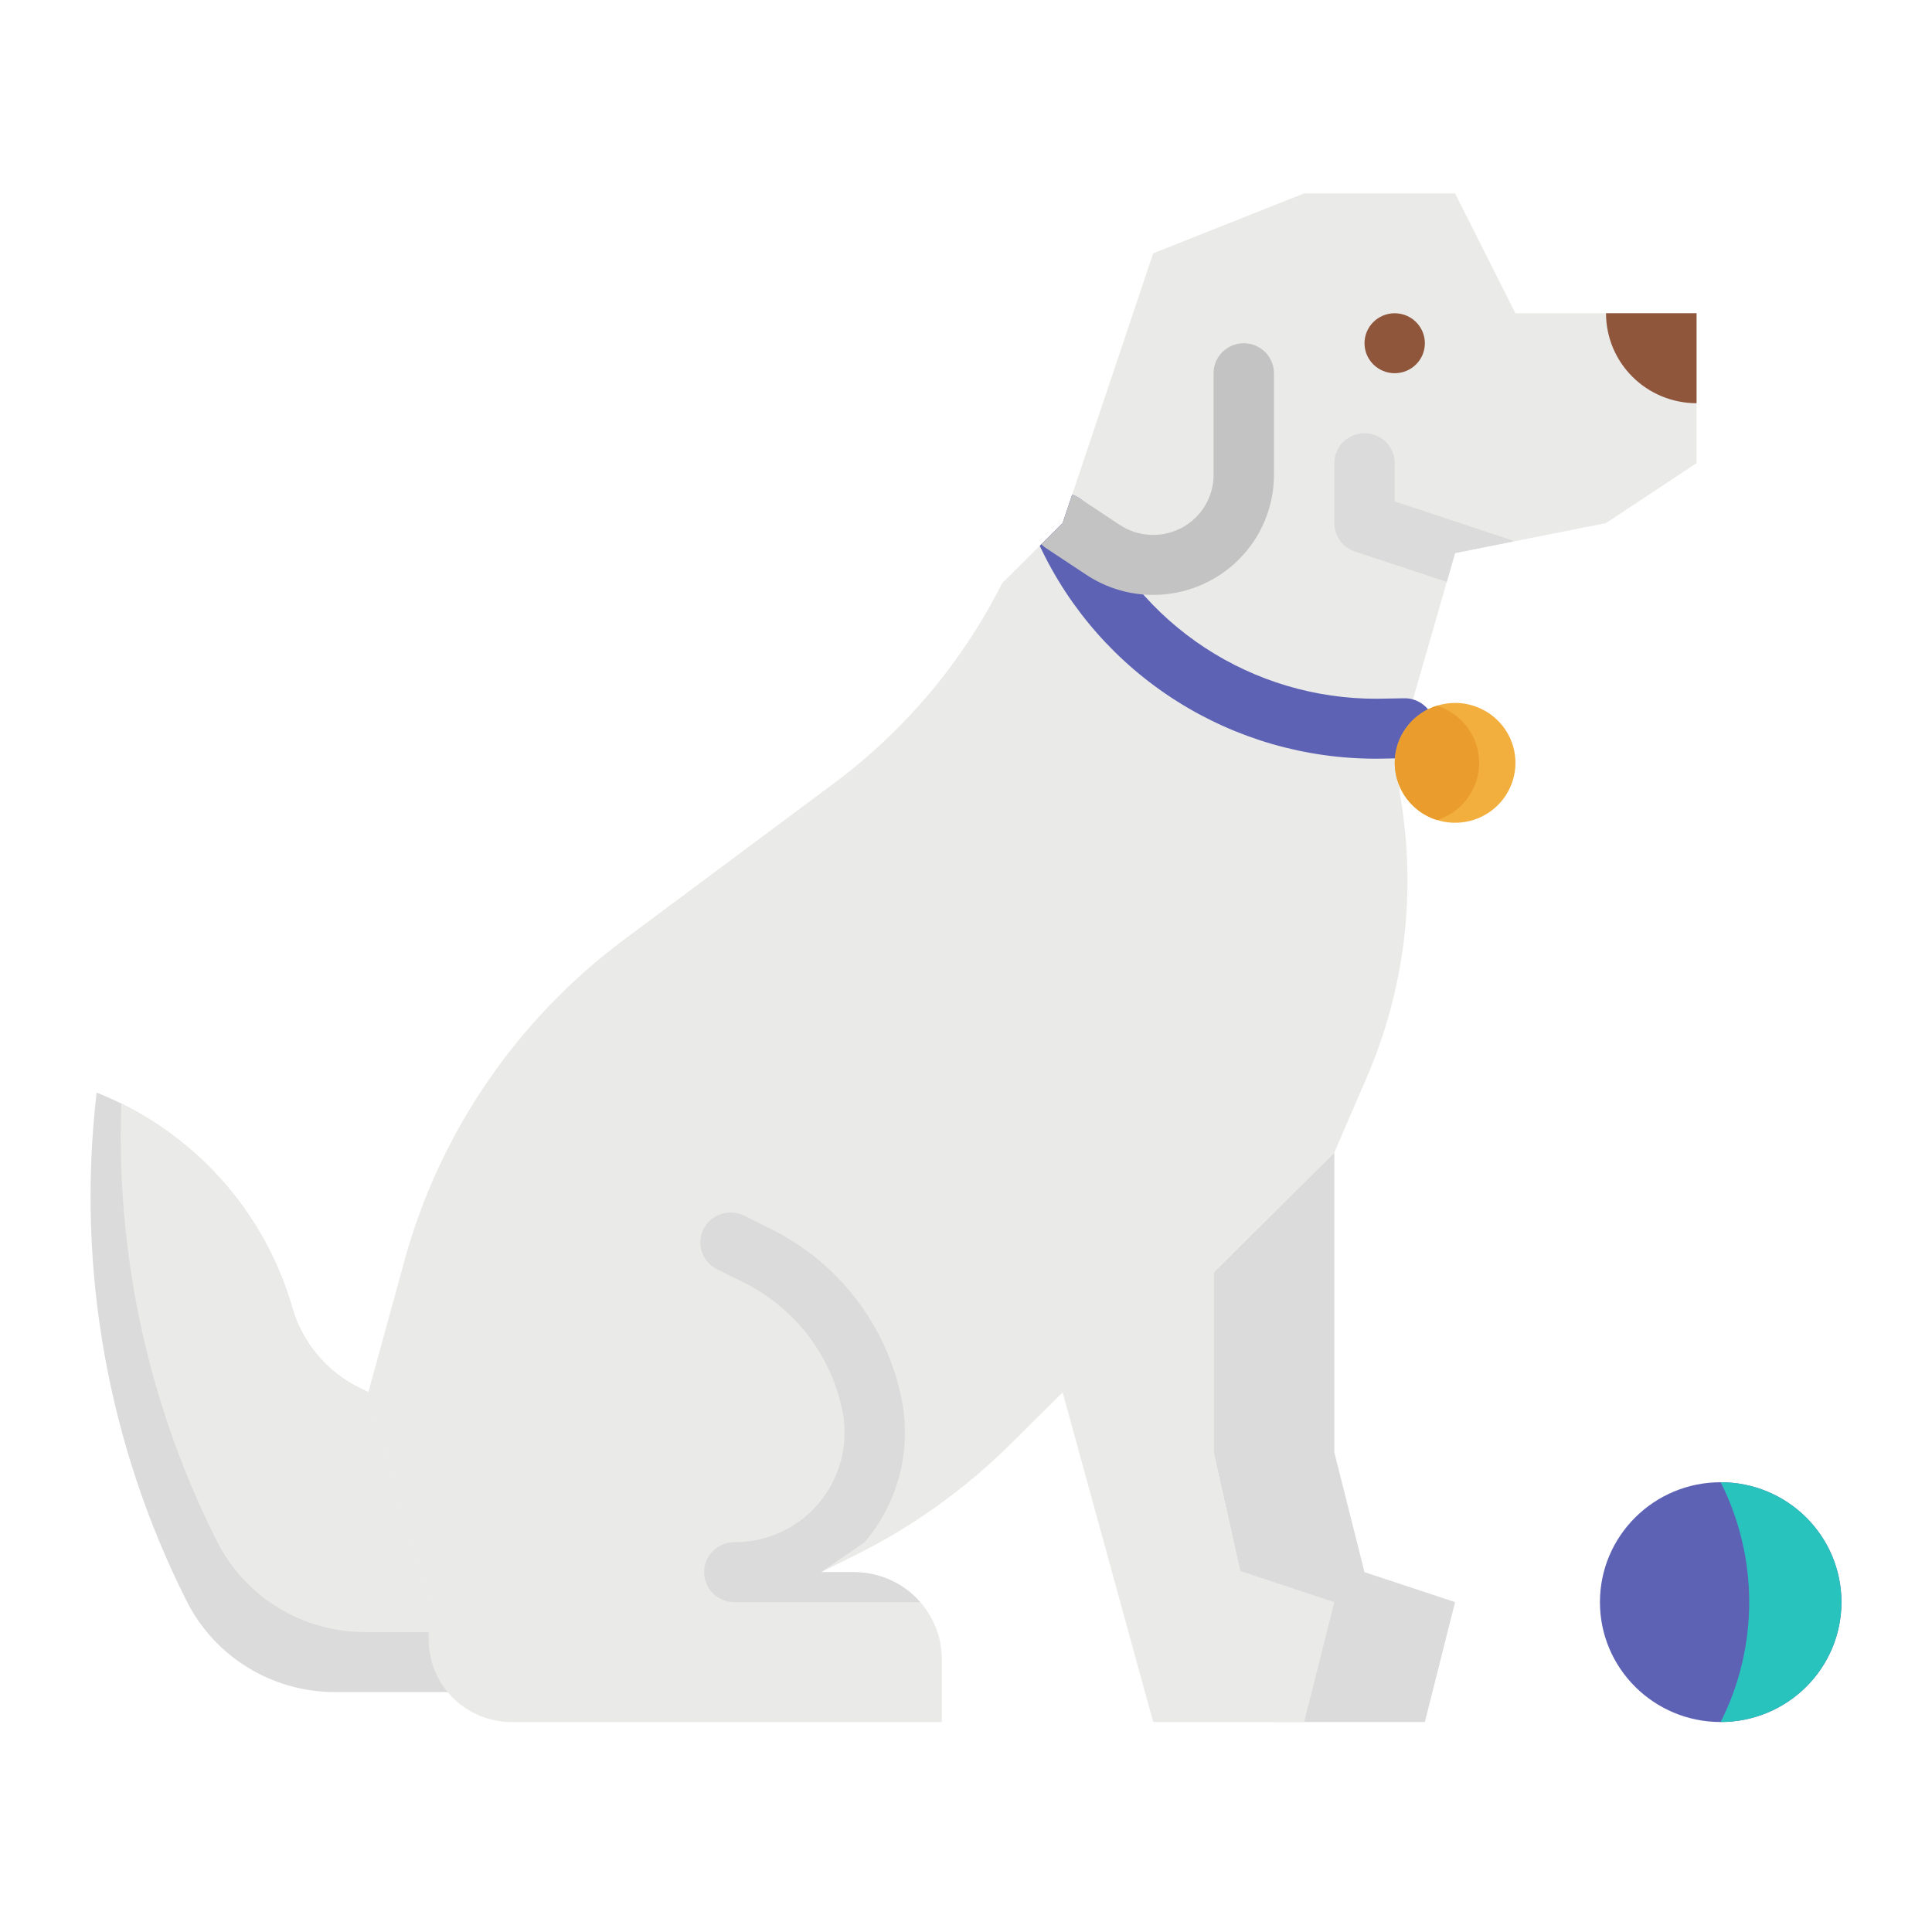 <svg width="63" height="63" viewBox="0 0 63 63" fill="none" xmlns="http://www.w3.org/2000/svg">
<path d="M43.51 37.583V47.356L44.495 51.266L47.448 52.243L46.463 56.153H41.541L39.573 47.356V41.492L43.51 37.583Z" fill="#DBDBDB"/>
<path d="M15.75 55.176H10.918C9.915 55.176 8.932 54.899 8.079 54.375C7.226 53.852 6.537 53.103 6.088 52.212C3.528 47.129 2.502 41.419 3.135 35.771L3.151 35.628C3.427 35.737 3.695 35.858 3.958 35.987C5.169 36.586 6.255 37.405 7.16 38.401C8.266 39.617 9.076 41.068 9.529 42.643C9.691 43.205 9.968 43.726 10.344 44.175C10.719 44.625 11.185 44.992 11.71 45.253L12.011 45.402L13.979 52.244L14.57 53.221L15.75 55.176Z" fill="#DBDBDB"/>
<path d="M14.57 53.221H11.902C10.899 53.221 9.917 52.944 9.063 52.42C8.21 51.897 7.521 51.148 7.073 50.257C5.011 46.164 3.938 41.651 3.938 37.074C3.938 36.713 3.944 36.35 3.958 35.987C5.169 36.586 6.255 37.404 7.16 38.401C8.266 39.617 9.076 41.068 9.529 42.643C9.691 43.204 9.968 43.726 10.344 44.175C10.719 44.625 11.184 44.992 11.71 45.253L12.011 45.402L13.979 52.244L14.57 53.221Z" fill="#EAEAE8"/>
<path d="M55.323 10.216V15.102L52.37 17.057L49.355 17.656L47.448 18.035L47.177 18.976L46.075 22.807L45.804 23.748C45.795 23.777 45.787 23.806 45.781 23.837C45.701 24.128 45.648 24.426 45.622 24.727C45.596 25.018 45.596 25.31 45.619 25.601C45.632 25.746 45.649 25.891 45.673 26.035C46.189 29.108 45.806 32.263 44.57 35.126L43.51 37.583L39.573 41.492V47.357L40.439 51.227L43.51 52.244L42.526 56.153H37.604L34.651 45.402L32.958 47.083C31.471 48.559 29.754 49.788 27.873 50.721L26.776 51.266H27.848C28.608 51.267 29.336 51.567 29.874 52.1C30.411 52.634 30.713 53.357 30.713 54.112V56.153H16.682C16.327 56.154 15.976 56.084 15.648 55.949C15.32 55.814 15.022 55.617 14.771 55.367C14.52 55.118 14.32 54.822 14.185 54.496C14.049 54.171 13.979 53.822 13.979 53.469V52.244L12.01 45.402L13.19 41.104C14.339 36.921 16.86 33.238 20.353 30.637L27.191 25.545C29.507 23.82 31.387 21.583 32.682 19.012L34.651 17.057L34.962 16.131V16.13L37.604 8.261L42.526 6.306H47.448L49.416 10.216H55.323Z" fill="#EAEAE8"/>
<path d="M45.479 12.17C46.023 12.17 46.463 11.732 46.463 11.193C46.463 10.653 46.023 10.215 45.479 10.215C44.935 10.215 44.495 10.653 44.495 11.193C44.495 11.732 44.935 12.17 45.479 12.17Z" fill="#8F563B"/>
<path d="M30.009 52.244H23.945C23.684 52.244 23.434 52.141 23.249 51.957C23.064 51.774 22.961 51.526 22.961 51.266C22.961 51.007 23.064 50.758 23.249 50.575C23.434 50.392 23.684 50.289 23.945 50.289C24.613 50.291 25.269 50.108 25.837 49.759C26.406 49.41 26.864 48.91 27.162 48.316C27.517 47.605 27.626 46.797 27.472 46.018C27.293 45.117 26.908 44.27 26.347 43.541C25.786 42.812 25.064 42.22 24.237 41.812L23.383 41.39C23.149 41.274 22.971 41.071 22.889 40.825C22.806 40.579 22.825 40.31 22.942 40.078C23.058 39.846 23.263 39.67 23.511 39.587C23.758 39.505 24.029 39.524 24.262 39.64L25.116 40.064C26.213 40.604 27.17 41.388 27.913 42.354C28.656 43.32 29.166 44.443 29.402 45.635C29.565 46.451 29.541 47.293 29.332 48.099C29.123 48.904 28.735 49.653 28.195 50.289L26.776 51.266H27.848C28.258 51.266 28.663 51.353 29.036 51.521C29.408 51.69 29.74 51.936 30.009 52.244V52.244Z" fill="#DBDBDB"/>
<path d="M52.37 10.215C52.37 10.993 52.681 11.739 53.235 12.289C53.788 12.839 54.539 13.148 55.323 13.148V10.215H52.37Z" fill="#8F563B"/>
<path d="M49.355 17.656L47.448 18.035L47.178 18.975L44.184 17.985C43.988 17.92 43.817 17.795 43.697 17.629C43.576 17.462 43.511 17.262 43.511 17.057V15.102C43.511 14.843 43.614 14.595 43.799 14.411C43.984 14.228 44.234 14.125 44.495 14.125C44.756 14.125 45.007 14.228 45.191 14.411C45.376 14.595 45.48 14.843 45.48 15.102V16.352L49.178 17.576C49.24 17.597 49.299 17.623 49.355 17.656V17.656Z" fill="#DBDBDB"/>
<path d="M46.788 23.729C46.793 23.988 46.694 24.238 46.513 24.425C46.331 24.611 46.083 24.719 45.822 24.724L45.622 24.727L45.117 24.737C45.04 24.738 44.962 24.74 44.886 24.74C42.579 24.745 40.319 24.094 38.373 22.863C36.427 21.633 34.877 19.875 33.905 17.798L34.651 17.057L34.962 16.131C34.983 16.137 35.003 16.145 35.023 16.153C35.046 16.162 35.069 16.172 35.091 16.185C35.108 16.192 35.124 16.2 35.139 16.209C35.159 16.22 35.178 16.231 35.196 16.244C35.355 16.349 35.48 16.498 35.555 16.672C36.334 18.489 37.634 20.037 39.294 21.124C40.954 22.211 42.899 22.789 44.887 22.785C44.951 22.785 45.015 22.784 45.08 22.782L45.785 22.77C45.883 22.767 45.981 22.78 46.075 22.807C46.277 22.865 46.455 22.986 46.584 23.152C46.712 23.318 46.784 23.52 46.788 23.729V23.729Z" fill="#5D62B5"/>
<path d="M49.417 24.876C49.417 25.263 49.301 25.64 49.085 25.962C48.869 26.283 48.561 26.533 48.202 26.681C47.842 26.828 47.447 26.867 47.065 26.792C46.684 26.716 46.333 26.53 46.058 26.257C45.783 25.984 45.595 25.636 45.519 25.257C45.443 24.878 45.482 24.485 45.631 24.128C45.78 23.771 46.032 23.466 46.355 23.251C46.679 23.037 47.059 22.922 47.448 22.922C47.97 22.922 48.471 23.128 48.84 23.494C49.21 23.861 49.417 24.358 49.417 24.876Z" fill="#F3AF3E"/>
<path d="M48.234 24.876C48.234 25.292 48.101 25.697 47.853 26.032C47.606 26.368 47.257 26.616 46.857 26.741C46.458 26.616 46.109 26.368 45.862 26.032C45.614 25.697 45.48 25.292 45.48 24.876C45.48 24.461 45.614 24.056 45.862 23.72C46.109 23.385 46.458 23.137 46.857 23.012C47.257 23.137 47.606 23.385 47.853 23.72C48.101 24.056 48.234 24.461 48.234 24.876V24.876Z" fill="#EA9D2D"/>
<path d="M56.109 56.153C58.284 56.153 60.047 54.403 60.047 52.244C60.047 50.084 58.284 48.334 56.109 48.334C53.935 48.334 52.172 50.084 52.172 52.244C52.172 54.403 53.935 56.153 56.109 56.153Z" fill="#5D62B5"/>
<path d="M60.047 52.244C60.047 53.281 59.632 54.275 58.894 55.008C58.155 55.741 57.154 56.153 56.109 56.153C56.721 54.939 57.039 53.601 57.039 52.244C57.039 50.886 56.721 49.548 56.109 48.334C57.154 48.334 58.155 48.746 58.894 49.479C59.632 50.212 60.047 51.207 60.047 52.244Z" fill="#29C3BE"/>
<path d="M41.542 12.17V15.489C41.541 16.525 41.126 17.519 40.388 18.253C39.65 18.986 38.649 19.398 37.605 19.399C37.496 19.399 37.388 19.395 37.28 19.386C36.615 19.331 35.975 19.109 35.421 18.741L34.105 17.871C34.051 17.835 34.001 17.794 33.955 17.749L34.651 17.057L34.963 16.131C34.983 16.137 35.003 16.145 35.023 16.153C35.047 16.162 35.07 16.173 35.092 16.185C35.109 16.192 35.125 16.2 35.14 16.209C35.16 16.22 35.178 16.231 35.197 16.244L36.512 17.115C36.809 17.311 37.153 17.424 37.509 17.441C37.865 17.458 38.219 17.378 38.533 17.212C38.847 17.045 39.11 16.796 39.293 16.493C39.476 16.189 39.573 15.842 39.573 15.489V12.17C39.573 11.911 39.677 11.662 39.862 11.479C40.046 11.296 40.297 11.193 40.558 11.193C40.819 11.193 41.069 11.296 41.254 11.479C41.438 11.662 41.542 11.911 41.542 12.17V12.17Z" fill="#C3C3C3"/>
</svg>
